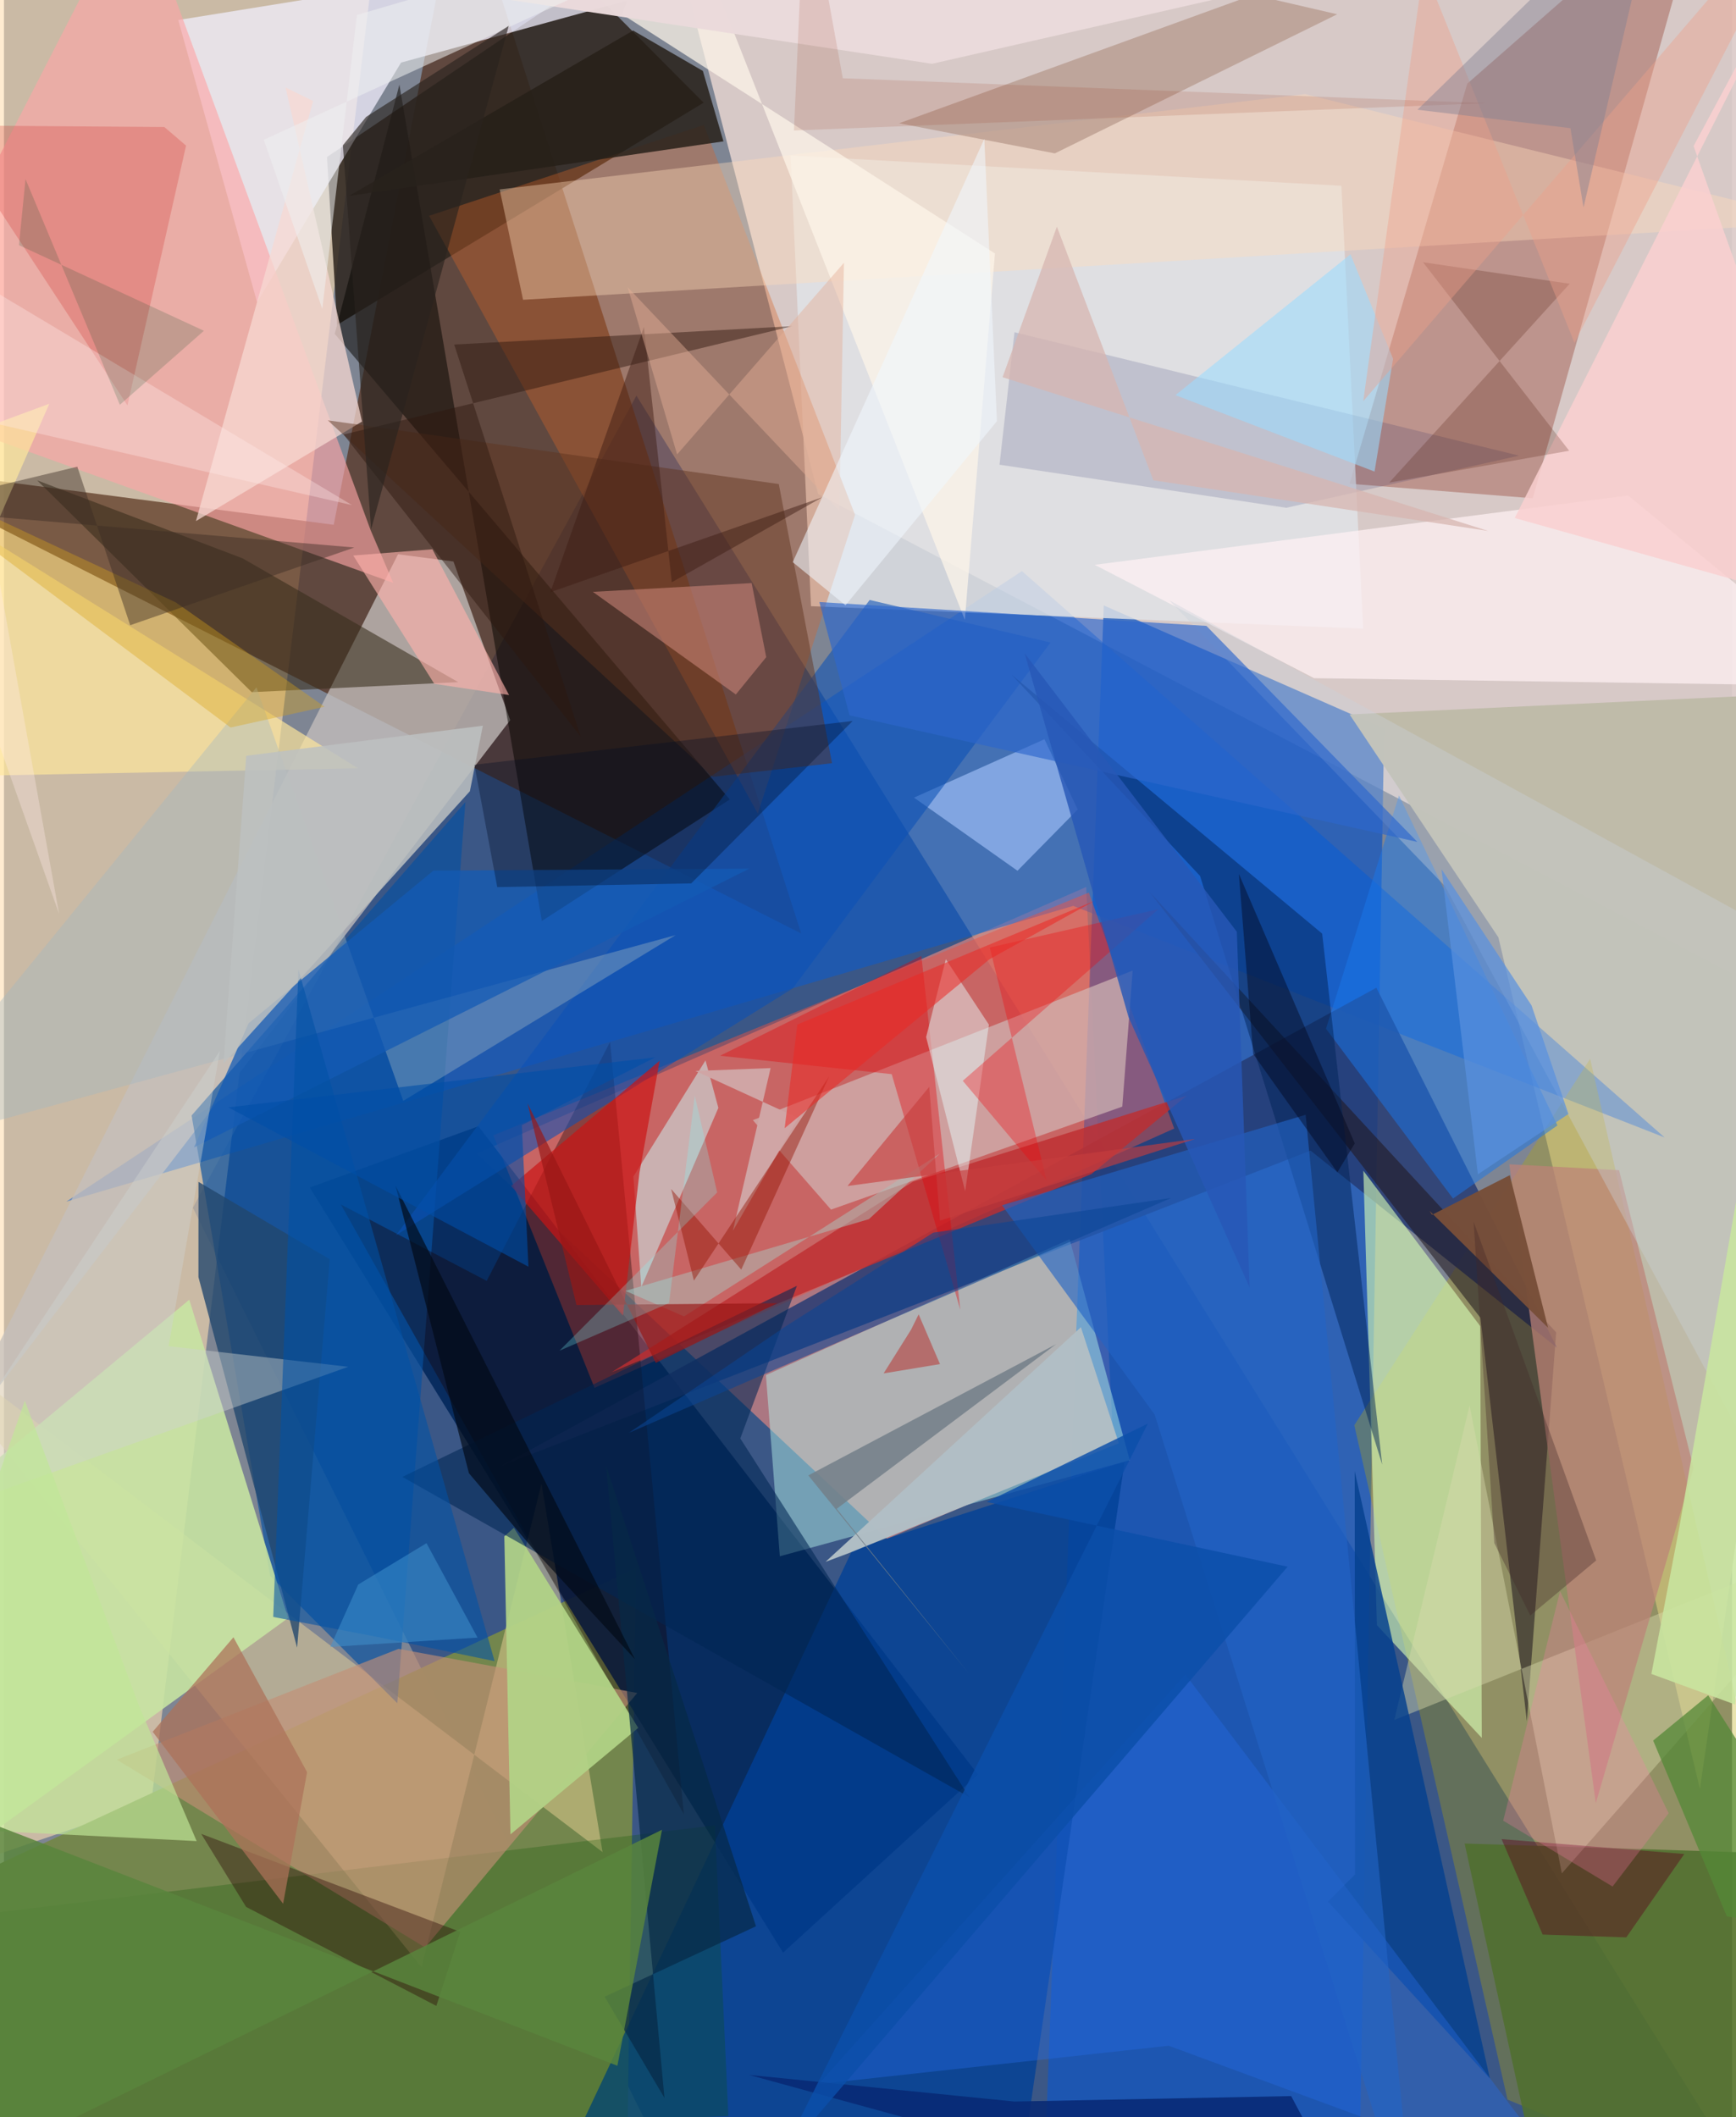 <svg xmlns="http://www.w3.org/2000/svg" width="228" height="278" viewBox="0 0 836 1024"><path fill="#7e8593" d="M0 0h836v1024H0z"/><path fill="#dcccca" fill-opacity=".949" d="M846.711-5.29L315.837-62l78.041 300.951 446.753 234.437z"/><path fill="#194080" fill-opacity=".659" d="M861.863 1086l-545.35-47.664L91.387 584.13l214.582-392.75z"/><path fill="#ffdfb1" fill-opacity=".592" d="M71.319 871.497L-62 917.059l22.556-963.085L184.236-62z"/><path fill="#f58c7f" fill-opacity=".6" d="M536.638 697.925l-13.08-268.92L228.65 557.962l198.56 186.31z"/><path fill="#522b16" fill-opacity=".667" d="M159.538 253.827L-62 224.89l447.68 226.594L221.057-62z"/><path fill="#1256c0" fill-opacity=".733" d="M655.119 1086l12.588-733.588-135.643-59.584-27.82 733.326z"/><path fill="#74864d" fill-opacity=".992" d="M305.822 758.507l-4.173 271.852-330.963 29L-62 929.219z"/><path fill="#012659" fill-opacity=".863" d="M147.939 574.365l81.578-29.625 241.66 313.517-94.265 86.164z"/><path fill="#bebaa8" fill-opacity=".992" d="M898 334.048l-247.025 11.508L722.97 453.38l97.474 411.871z"/><path fill="#005bdb" fill-opacity=".463" d="M803.353 550.136l-310.88-273.913L30.127 581.185l487.16-143.037z"/><path fill="#2e251e" fill-opacity=".867" d="M338.475 49.666L280.915-8.2 156.276 75.94l4.928 81.18z"/><path fill="#c4bfbc" fill-opacity=".765" d="M190.643 268.08l26.814 3.503 27.456 76.734L-33.41 710.965z"/><path fill="#b9a803" fill-opacity=".318" d="M767.354 512.082L898 1086l-170.62-70.5-74.128-326.172z"/><path fill="#243a72" fill-opacity=".831" d="M751.313 651.84l-119.216-95.334L240.1 709.166l423.834-231.435z"/><path fill="#a56155" fill-opacity=".506" d="M824.854-62l-85.266 303.007-88.615-7.039 56.93-193.496z"/><path fill="#f0eefc" fill-opacity=".749" d="M192.096 30.278L528.459-62 84.318 9.689l38.139 136.508z"/><path fill="#ea5244" fill-opacity=".467" d="M524.83 431.71l41.294 114.13L285.71 671.265l-48.952-122.16z"/><path fill="#d9ffb7" fill-opacity=".604" d="M714.93 840.57l-50.722-54.527-6.575-219.802 56.554 75.175z"/><path fill="#004097" fill-opacity=".784" d="M410.47 749.569l131.65-42.613L486.752 1086h-234.83z"/><path fill="#e1e3e7" fill-opacity=".831" d="M380.557 75.206L647.02 89.858l10.514 214.203-267.114-10.865z"/><path fill="#b7f4ec" fill-opacity=".467" d="M368.622 665.086l6.722 87.631 169.284-46.463-29.092-106.879z"/><path fill="#efd598" fill-opacity=".475" d="M202.028 951.512L-50.828 637.47 289.59 895.79l-29.555-178.197z"/><path fill="#0750a0" fill-opacity=".663" d="M128.77 762.152L90.778 539.514l132.45-151.558L190.29 823.78z"/><path fill="#d56429" fill-opacity=".361" d="M411.732 249.023l-73.179-188.57-132.876 43.924 158.997 289.125z"/><path fill="#d0b6b4" fill-opacity=".714" d="M546.044 469.433L362.3 541.777l37.815 43.267 140.899-49.809z"/><path fill="#506f2f" fill-opacity=".867" d="M706.628 891.654L898 897.721V1086l-155.438-29.902z"/><path fill="#fea5a6" fill-opacity=".631" d="M188.31 281.902l-10.954-25.537L63.7-52.97-62 191.867z"/><path fill="#21171f" fill-opacity=".565" d="M714.296 637.402L554.124 431.307l196.789 213.116-14.19 188.041z"/><path fill="#060500" fill-opacity=".518" d="M191.296 40.938l68.917 404.498 90.925-58.757-191.12-225.191z"/><path fill="#c8e5a2" fill-opacity=".875" d="M-62 927.201l21.302-190.247L89.656 628.635l47.812 153.961z"/><path fill="#0a5300" fill-opacity=".255" d="M350.444 1023.488l-375.363 14.132 16.606-112.03 352.265-42.732z"/><path fill="#fff1f3" fill-opacity=".722" d="M785.692 239.643L898 331.861l-264.179-3.844-106.148-54.83z"/><path fill="#170000" fill-opacity=".357" d="M233.543 619.52l-70.556-36.946L328.922 877.47l-35.7-373.52z"/><path fill="#372d1b" fill-opacity=".573" d="M16.057 232.334l99.358 37.7 104.338 59.895-99.882 4.852z"/><path fill="#c38f76" fill-opacity=".631" d="M190.868 797.49l115.508 21.342-102.631 123.106-149.139-90.842z"/><path fill="#ffdbbb" fill-opacity=".392" d="M239.802 91.607l389.65-46.094 250.866 61.972-629.19 37.513z"/><path fill="#1878ec" fill-opacity=".498" d="M701.023 579.691l50.515-35.37-76.655-159.584-35.323 112.804z"/><path fill="#a4c3fa" fill-opacity=".635" d="M519.463 391.515l-16.1-33.971-63.114 28.238 50.068 35.372z"/><path fill="#0c50b6" fill-opacity=".573" d="M506.313 310.758L381.548 478.112 189.669 597.434 418.796 290.18z"/><path fill="#002356" fill-opacity=".49" d="M637.71 451.566l-150.384-125.37 91.322 97.467 88.111 284.72z"/><path fill="#d9dbae" fill-opacity=".435" d="M898 741.45L753.664 906.074l-44.633-226.26-36.418 152.07z"/><path fill="#be2d30" fill-opacity=".8" d="M439.854 571.488l-145.79 92.179 232.042-95.84 46.09-37.901z"/><path fill="#b2d487" fill-opacity=".918" d="M242.06 743.1l2.982 144.118 61.809-51.496-60.158-96.794z"/><path fill="#af9081" fill-opacity=".627" d="M508.402 74.189l-75.344-14.57L604.353-2.504l40.632 9.41z"/><path fill="#f6d9d3" fill-opacity=".741" d="M136.23 42.295l13.346 6.575-56.69 203.15 80.34-48.123z"/><path fill="#ffe79b" fill-opacity=".675" d="M21.94 195.276L-62 226.318l233.23 145.273-228.38 4.51z"/><path fill="#cceff0" fill-opacity=".545" d="M345.61 535.827l-37.283 86.671-3.829-53.463 34.89-56.16z"/><path fill="#05418f" fill-opacity=".835" d="M653.612 906.607l-13.107 13.124 78.368 85.648-65.412-293.83z"/><path fill="#22476d" fill-opacity=".784" d="M94.085 617.686l.02-46.06 63.512 37.425-15.801 187.853z"/><path fill="#ca1313" fill-opacity=".682" d="M245.338 573.6l54.124 62.754 7.952-68.97 9.807-54.362z"/><path fill="#256be6" fill-opacity=".384" d="M571.508 809.862l190.906 252.93-198.955-73.346-169.346 18.535z"/><path fill="#5d321c" fill-opacity=".463" d="M342.968 375.715l57.626-6.588-25.747-135.01-218.186-30.82z"/><path fill="#000c53" fill-opacity=".137" d="M488.87 160.688l-7.252 64.072 138.739 20.84 112.625-25.214z"/><path fill="#a1b6c2" fill-opacity=".384" d="M193.162 532.456l-71.01-200.003L-62 558.149l386.935-105.875z"/><path fill="#fdf5e9" fill-opacity=".729" d="M322.565-62l142.277 361.803 14.57-177.198L299.157 6.973z"/><path fill="#261f18" fill-opacity=".843" d="M338.112 34.3l9.963 34.079L166.94 94.756l137.439-79.99z"/><path fill="#bd8277" fill-opacity=".714" d="M817.386 710.043L781.341 565.97l-53.087-2.85 41.826 309.048z"/><path fill="#002553" fill-opacity=".569" d="M467.04 869.24L356.218 695.715 383.61 621.9l-190.88 92.426z"/><path fill="#cad2d9" fill-opacity=".373" d="M697.202 428.663L563.774 290.365l305.808 167.354-23.28 247.684z"/><path fill="#e20208" fill-opacity=".369" d="M462.639 633.457l-18.817-171.09-97.39 48.258 83.035 8.902z"/><path fill="#cf887c" fill-opacity=".553" d="M284.884 286.251l76.827-4.23 7.054 35.814-14.7 18.065z"/><path fill="#d12d29" fill-opacity=".255" d="M59.737 196.072L-28.94 60.652l106.525.774 10.507 9.004z"/><path fill="#072946" fill-opacity=".69" d="M290.57 965.747l28.962 48.956-28.228-305.867 72.507 222.836z"/><path fill="#e5f9f9" fill-opacity=".482" d="M455.649 463.924l20.848 31.667-11.488 80.58-18.894-74.58z"/><path fill="#2263c5" fill-opacity=".624" d="M556.667 684.15l-73.823-101.213 146.873-43.747L682.799 1086z"/><path fill="#2c0606" fill-opacity=".396" d="M220.732 934.373l-125.31-47.406 21.716 35.333 92.051 47.887z"/><path fill="#145bb5" fill-opacity=".741" d="M91.93 554.978l26.413-60.033 89.41-73.865 152.89-.974z"/><path fill="#daa218" fill-opacity=".369" d="M-62 223.465l171.635 128.407 45.489-10.036-72.027-50.488z"/><path fill="#2d66cc" fill-opacity=".655" d="M394.473 291.188l187.237 11.53 102.043 104.481-274.663-61.212z"/><path fill="#9adcff" fill-opacity=".565" d="M566.729 191.108l84.68-68.102 20.613 50.525-8.969 54.552z"/><path fill="#f2040b" fill-opacity=".325" d="M558.52 439.727l-81.597 18.548 27.499 112.713-40.565-48.24z"/><path fill="#cfd4d0" fill-opacity=".427" d="M-47.41 737.412l213.954-76.344-86.892-9.964 24.818-142.805z"/><path fill="#2c170f" fill-opacity=".459" d="M164.296 210.159l216.994-52.395-163.474 8.883 61.181 189.633z"/><path fill="#fad0d0" fill-opacity=".855" d="M898 297.515l-167.137-46.969L888.616-62 817.392 70.657z"/><path fill="#0152a5" fill-opacity=".569" d="M237.353 803.449l-94.879-334.51-12.208 313.116 51.843 9.963z"/><path fill="#784f39" fill-opacity=".969" d="M728.475 568.396l-37.64 19.185-1.19-1.948 57.36 56.56z"/><path fill="#b1bfc5" fill-opacity=".98" d="M539.354 698.048l-130.447 53.078-11.453 4.28L520.99 641.932z"/><path fill="#d0a5a5" d="M334.515 517.99l49.636 22.746-31.546 54.621 18.28-78.766z"/><path fill="#558837" fill-opacity=".749" d="M797.838 841.848l26.64-21.91L898 935.336l-64.517-8.438z"/><path fill="#bdc1c0" fill-opacity=".851" d="M225.404 382.692l6.268-31.708-114.466 14.56-11.048 148.95z"/><path fill="#aebcb5" fill-opacity=".545" d="M328.99 636.702l123.785-78.75-34.352 31.714-117.756 34.686z"/><path fill="#082973" fill-opacity=".867" d="M360.468 1003.566L661.081 1086l-38.367-72.202-133.95 2.636z"/><path fill="#4b1502" fill-opacity=".22" d="M670.148 233.425l87.31-96.188-70.975-10.41 70.718 91.183z"/><path fill="#000c24" fill-opacity=".341" d="M332.48 427.267l78.084-78.55-182.987 21.153 11.067 59.192z"/><path fill="#921101" fill-opacity=".439" d="M399.178 520.654l-42.491 93.4-33.92-38.98 11.012 44.305z"/><path fill="#c1e698" fill-opacity=".686" d="M93.212 890.471l-27.645-64.845-55.465-148.155L-62 882.753z"/><path fill="#c9e59f" fill-opacity=".871" d="M796.968 809.63l40.494 14.783L898 236.623l-87.45 501.785z"/><path fill="#0a4594" fill-opacity=".553" d="M564.713 579.397l-115.177 16.797-71.272 45.247-75.946 51.583z"/><path fill="#0b4eaa" fill-opacity=".831" d="M553.357 688.571l-77.955 37.867 145.601 31.319L375.1 1044.683z"/><path fill="#59853d" fill-opacity=".843" d="M-62 860.341l358.758 138.797 21.583-114.154L-62 1071.421z"/><path fill="#ffb2ac" fill-opacity=".624" d="M244.36 336.172l-36.187-5.435-39.193-62.058 38.293-3.015z"/><path fill="#020a16" fill-opacity=".671" d="M305.217 802.446l-115.774-228.96 35.496 139.061 31.178 36.756z"/><path fill="#3a2d23" fill-opacity=".439" d="M35.49 225.72l-85.037 20.438 219.045 18.652-108.43 37.588z"/><path fill="#ac7259" fill-opacity=".725" d="M71.955 837.609l63.1 83.166 11.59-63.642-35.623-65.246z"/><path fill="#004ea8" fill-opacity=".604" d="M108.55 535.597l145.18 77.065-3.191-68.447 64.592-32.846z"/><path fill="#ebdbdc" fill-opacity=".973" d="M155.467-13.554L448.984 30.86l234.683-53.45-745.05-21.553z"/><path fill="#3b1c12" fill-opacity=".459" d="M264.314 286.43l131.602-45.932-72.842 41.113-13.482-123.433z"/><path fill="#e5b098" fill-opacity=".451" d="M406.363 127.1l-80.707 92.689-23.958-80.917 102.48 108.197z"/><path fill="#eea08a" fill-opacity=".408" d="M686.813-15.9L657.58 194.05 877.569-62 759.773 165.853z"/><path fill="#737e88" fill-opacity=".839" d="M509.009 650.115l-119.885 63.49 77.72 95.876-63.987-79.726z"/><path fill="#eff0f1" fill-opacity=".541" d="M125.705 67.597l28.312 81.86 16.726-142.21L407.808-62z"/><path fill="#f1f7ff" fill-opacity=".549" d="M480.37 203.718l-73.27 89.04-25.514-20.861 92.689-204.745z"/><path fill="#eb2826" fill-opacity=".549" d="M476.751 463.973l-99.07 81.706 6.145-50.16 143.891-59.88z"/><path fill="#000317" fill-opacity=".416" d="M597.422 422.71l6.934 87.099 40.714 57.203 8.413-13.986z"/><path fill="#ffecec" fill-opacity=".337" d="M168.413 244.319l-198.51-118.667 56.765 316.357L-62 191.65z"/><path fill="#412826" fill-opacity=".345" d="M770.276 754.721l-31.882 26.641-17.406-35.026-10.014-155.407z"/><path fill="#2758b6" fill-opacity=".824" d="M602.613 622.706l-6.182-172.034-102.648-134.676L544.05 491.97z"/><path fill="#5c021c" fill-opacity=".416" d="M784.837 937.039l-40.455-1.357-19.879-46.163 88.392 7.194z"/><path fill="#ff7cad" fill-opacity=".263" d="M752.802 769.615l52.528 107.353-27.137 35.485-52.9-31.857z"/><path fill="#034923" fill-opacity=".173" d="M7.257 118.586l89.472 41.4-40.66 35.793L10.43 86.635z"/><path fill="#5890de" fill-opacity=".714" d="M713.042 567.957l-17.567-147.501 43.52 65.827 17.863 52.525z"/><path fill="#d7b6b0" fill-opacity=".749" d="M483.096 182.442l234.885 74.352-161.946-24.501L509.38 109.63z"/><path fill="#981716" fill-opacity=".671" d="M374.125 630.307l-97.168.89-23.658-97.562 62.024 125.541z"/><path fill="#7ffcfb" fill-opacity=".251" d="M321.767 630.231l-53.04 23.064 76.312-76.568-10.848-46.77z"/><path fill="#c73d3d" fill-opacity=".624" d="M447.625 525.666l-39.535 47.961 168.21-22.774-123.476 39.53z"/><path fill="#962207" fill-opacity=".125" d="M716.863 49.899L405.797 37.854 387.71-62l-5.522 125.114z"/><path fill="#7e8091" fill-opacity=".427" d="M757.806 61.99l-73.997-8.908L801.877-62 764.15 100.373z"/><path fill="#29231f" fill-opacity=".635" d="M244.205 12.5l-68.984 44.023-11.266 13.76 13.67 185.718z"/><path fill="#b74743" fill-opacity=".631" d="M438.817 643.146l3.687-7.44 10.31 24.054-27.264 4.501z"/><path fill="#4397d3" fill-opacity=".486" d="M157.856 796.563l13.545-30.19 33.014-19.991 24.696 45.665z"/></svg>